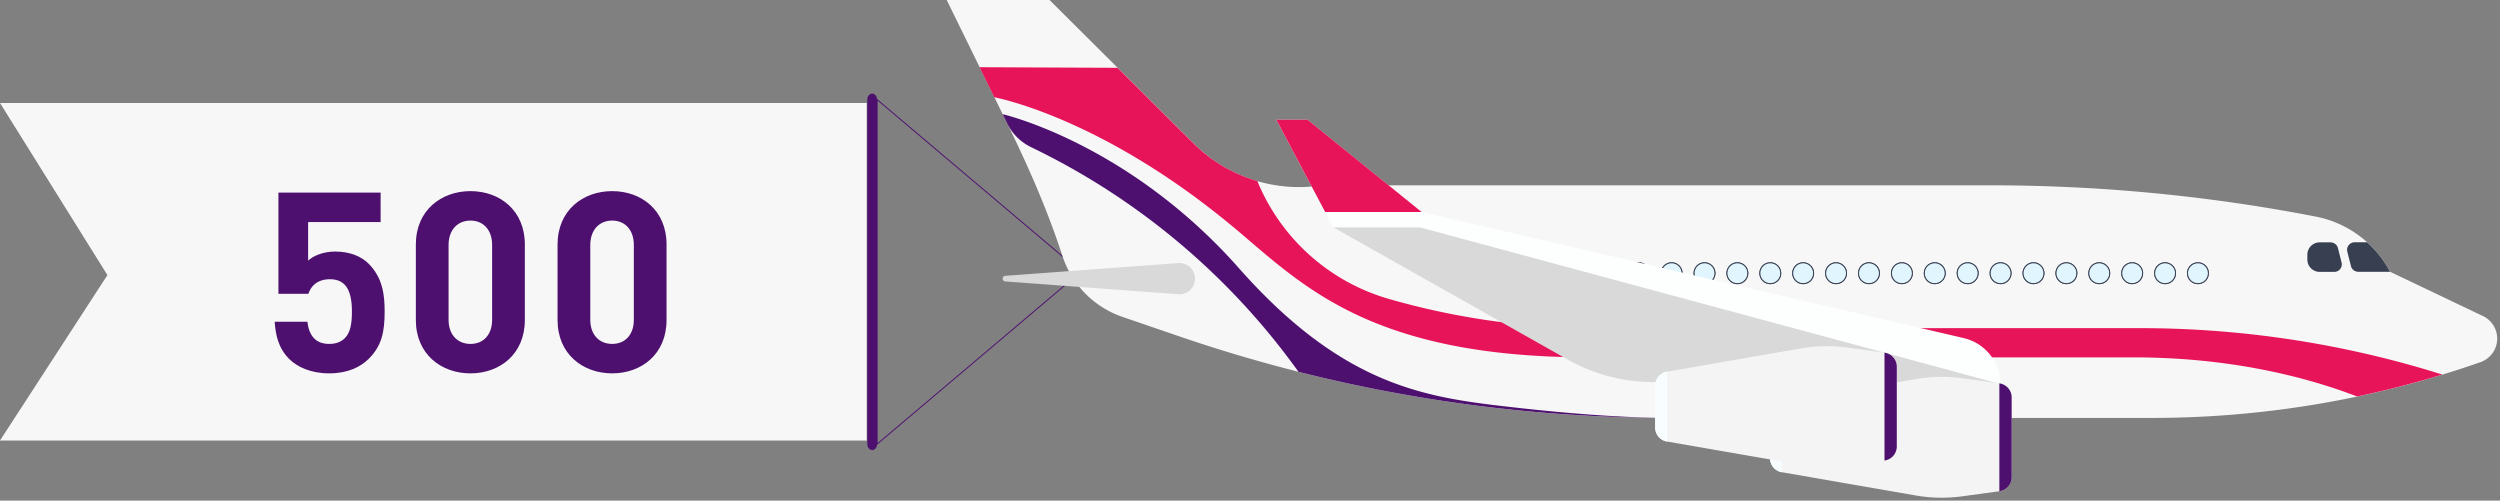 <svg width="874" height="175" fill="none" xmlns="http://www.w3.org/2000/svg"><rect width="100%" height="100%" fill="#808080" stroke="none"/><g clip-path="url(#clip0_567_1131)"><path d="M306.641 155.248V34.838l71.204 60.194-71.204 60.216z" stroke="#4E106F" stroke-width=".34" stroke-miterlimit="10"/><path d="M0 154h303V36H0l37.553 60.168L0 154z" fill="#F7F7F8"/><path d="M304.92 157.343c-.945 0-1.719-.953-1.719-2.117V34.838c0-1.164.774-2.116 1.719-2.116.946 0 1.719.952 1.719 2.116v120.388c0 1.164-.773 2.117-1.719 2.117z" fill="#4E106F"/><path d="M835.597 95.032a37.518 37.518 0 00-26.066-19.324 596.466 596.466 0 00-113.585-10.921H462.143a52.103 52.103 0 01-44.735-14.54L366.909 0h-35.94l21.106 43.05c7.396 15.07 14.156 30.457 19.348 46.416 3.2 9.82 10.85 17.842 20.979 21.313l19.835 6.794a528.496 528.496 0 00171.353 28.531h168.725c39.119 0 77.942-6.582 114.857-19.493a8.74 8.74 0 005.849-8.233 8.735 8.735 0 00-4.959-7.874l-32.444-15.472h-.021z" fill="#F7F7F8"/><path d="M579.777 146.062c-17.081-.233-36.937-2.032-54.801-4.127-27.867-3.281-56.263-7.937-91.822-48.151-38.759-43.834-82.625-53.866-82.625-53.866l1.526 3.111s0 .042.021.064c1.759 3.598 4.641 6.518 8.244 8.275l1.589.783a246.235 246.235 0 0192.034 77.825c41.09 10.392 83.345 15.789 125.812 16.107l.022-.021z" fill="#4E106F"/><path d="M431.267 79.455c23.692 19.768 47.172 45.484 124.499 45.484h190.128c32.254 0 58.933 6.265 78.133 13.673a354.69 354.69 0 0029.837-7.662 352.34 352.34 0 00-105.681-16.234H558.055c-24.518 0-48.91-3.429-72.474-10.202-20.831-5.99-37.784-21.165-46.007-41.209-8.264-2.412-15.935-6.836-22.208-13.059l-26.68-26.54-48.252-.212 5.17 10.519c4.26.804 39.925 8.974 83.621 45.42l.042.022z" fill="#E8145A"/><path d="M503.87 99.16a3.642 3.642 0 003.644-3.641c0-2.01-1.631-3.64-3.644-3.64a3.642 3.642 0 00-3.645 3.64c0 2.01 1.631 3.64 3.645 3.64z" fill="#E1F5FE" stroke="#373F51" stroke-width=".35" stroke-miterlimit="10"/><path d="M503.87 99.16a3.642 3.642 0 003.644-3.641c0-2.01-1.631-3.64-3.644-3.64a3.642 3.642 0 00-3.645 3.64c0 2.01 1.631 3.64 3.645 3.64zm11.507 0a3.643 3.643 0 003.645-3.641c0-2.01-1.632-3.64-3.645-3.64a3.643 3.643 0 00-3.645 3.64c0 2.01 1.632 3.64 3.645 3.64z" fill="#E1F5FE" stroke="#373F51" stroke-width=".35" stroke-miterlimit="10"/><path d="M515.377 99.16a3.643 3.643 0 003.645-3.641c0-2.01-1.632-3.64-3.645-3.64a3.643 3.643 0 00-3.645 3.64c0 2.01 1.632 3.64 3.645 3.64zm11.506 0a3.643 3.643 0 003.645-3.641c0-2.01-1.632-3.64-3.645-3.64a3.643 3.643 0 00-3.645 3.64c0 2.01 1.632 3.64 3.645 3.64z" fill="#E1F5FE" stroke="#373F51" stroke-width=".35" stroke-miterlimit="10"/><path d="M526.883 99.16a3.643 3.643 0 003.645-3.641c0-2.01-1.632-3.64-3.645-3.64a3.643 3.643 0 00-3.645 3.64c0 2.01 1.632 3.64 3.645 3.64zm11.508 0a3.643 3.643 0 003.645-3.641c0-2.01-1.632-3.64-3.645-3.64a3.643 3.643 0 00-3.645 3.64c0 2.01 1.632 3.64 3.645 3.64z" fill="#E1F5FE" stroke="#373F51" stroke-width=".35" stroke-miterlimit="10"/><path d="M538.391 99.16a3.643 3.643 0 003.645-3.641c0-2.01-1.632-3.64-3.645-3.64a3.643 3.643 0 00-3.645 3.64c0 2.01 1.632 3.64 3.645 3.64zm11.484 0a3.643 3.643 0 003.645-3.641c0-2.01-1.632-3.64-3.645-3.64a3.643 3.643 0 00-3.645 3.64c0 2.01 1.632 3.64 3.645 3.64z" fill="#E1F5FE" stroke="#373F51" stroke-width=".35" stroke-miterlimit="10"/><path d="M549.875 99.16a3.643 3.643 0 003.645-3.641c0-2.01-1.632-3.64-3.645-3.64a3.643 3.643 0 00-3.645 3.64c0 2.01 1.632 3.64 3.645 3.64zm11.508 0a3.643 3.643 0 003.645-3.641c0-2.01-1.632-3.64-3.645-3.64a3.643 3.643 0 00-3.645 3.64c0 2.01 1.632 3.64 3.645 3.64z" fill="#E1F5FE" stroke="#373F51" stroke-width=".35" stroke-miterlimit="10"/><path d="M561.383 99.16a3.643 3.643 0 003.645-3.641c0-2.01-1.632-3.64-3.645-3.64a3.643 3.643 0 00-3.645 3.64c0 2.01 1.632 3.64 3.645 3.64zm7.861-3.641c0 2.01 1.632 3.64 3.645 3.64a3.643 3.643 0 003.645-3.64c0-2.01-1.632-3.64-3.645-3.64a3.643 3.643 0 00-3.645 3.64z" fill="#E1F5FE" stroke="#373F51" stroke-width=".35" stroke-miterlimit="10"/><path d="M569.244 95.519c0 2.01 1.632 3.64 3.645 3.64a3.643 3.643 0 003.645-3.64c0-2.01-1.632-3.64-3.645-3.64a3.643 3.643 0 00-3.645 3.64zm11.508 0c0 2.01 1.632 3.64 3.645 3.64a3.643 3.643 0 003.645-3.64c0-2.01-1.632-3.64-3.645-3.64a3.643 3.643 0 00-3.645 3.64z" fill="#E1F5FE" stroke="#373F51" stroke-width=".35" stroke-miterlimit="10"/><path d="M580.752 95.519c0 2.01 1.632 3.64 3.645 3.64a3.643 3.643 0 003.645-3.64c0-2.01-1.632-3.64-3.645-3.64a3.643 3.643 0 00-3.645 3.64zm11.506 0c0 2.01 1.632 3.64 3.645 3.64a3.643 3.643 0 003.645-3.64c0-2.01-1.632-3.64-3.645-3.64a3.643 3.643 0 00-3.645 3.64z" fill="#E1F5FE" stroke="#373F51" stroke-width=".35" stroke-miterlimit="10"/><path d="M592.258 95.519c0 2.01 1.632 3.64 3.645 3.64a3.643 3.643 0 003.645-3.64c0-2.01-1.632-3.64-3.645-3.64a3.643 3.643 0 00-3.645 3.64zm11.486 0c0 2.01 1.632 3.64 3.645 3.64a3.643 3.643 0 003.645-3.64c0-2.01-1.632-3.64-3.645-3.64a3.643 3.643 0 00-3.645 3.64z" fill="#E1F5FE" stroke="#373F51" stroke-width=".35" stroke-miterlimit="10"/><path d="M603.744 95.519c0 2.01 1.632 3.64 3.645 3.64a3.643 3.643 0 003.645-3.64c0-2.01-1.632-3.64-3.645-3.64a3.643 3.643 0 00-3.645 3.64zm11.506 0c0 2.01 1.632 3.64 3.645 3.64a3.643 3.643 0 003.645-3.64c0-2.01-1.632-3.64-3.645-3.64a3.643 3.643 0 00-3.645 3.64z" fill="#E1F5FE" stroke="#373F51" stroke-width=".35" stroke-miterlimit="10"/><path d="M615.25 95.519c0 2.01 1.632 3.64 3.645 3.64a3.643 3.643 0 003.645-3.64c0-2.01-1.632-3.64-3.645-3.64a3.643 3.643 0 00-3.645 3.64zm15.131 3.641a3.643 3.643 0 003.645-3.641c0-2.01-1.632-3.64-3.645-3.64a3.643 3.643 0 00-3.645 3.64c0 2.01 1.632 3.64 3.645 3.64z" fill="#E1F5FE" stroke="#373F51" stroke-width=".35" stroke-miterlimit="10"/><path d="M630.381 99.16a3.643 3.643 0 003.645-3.641c0-2.01-1.632-3.64-3.645-3.64a3.643 3.643 0 00-3.645 3.64c0 2.01 1.632 3.64 3.645 3.64zm11.508 0a3.643 3.643 0 003.645-3.641c0-2.01-1.632-3.64-3.645-3.64a3.643 3.643 0 00-3.645 3.64c0 2.01 1.632 3.64 3.645 3.64z" fill="#E1F5FE" stroke="#373F51" stroke-width=".35" stroke-miterlimit="10"/><path d="M641.889 99.16a3.643 3.643 0 003.645-3.641c0-2.01-1.632-3.64-3.645-3.64a3.643 3.643 0 00-3.645 3.64c0 2.01 1.632 3.64 3.645 3.64zm7.861-3.641c0 2.01 1.632 3.64 3.645 3.64a3.643 3.643 0 003.645-3.64c0-2.01-1.632-3.64-3.645-3.64a3.643 3.643 0 00-3.645 3.64z" fill="#E1F5FE" stroke="#373F51" stroke-width=".35" stroke-miterlimit="10"/><path d="M649.75 95.519c0 2.01 1.632 3.64 3.645 3.64a3.643 3.643 0 003.645-3.64c0-2.01-1.632-3.64-3.645-3.64a3.643 3.643 0 00-3.645 3.64zm15.153 3.641a3.643 3.643 0 003.645-3.641c0-2.01-1.632-3.64-3.645-3.64a3.643 3.643 0 00-3.645 3.64c0 2.01 1.632 3.64 3.645 3.64z" fill="#E1F5FE" stroke="#373F51" stroke-width=".35" stroke-miterlimit="10"/><path d="M664.903 99.16a3.643 3.643 0 003.645-3.641c0-2.01-1.632-3.64-3.645-3.64a3.643 3.643 0 00-3.645 3.64c0 2.01 1.632 3.64 3.645 3.64zm11.484 0a3.643 3.643 0 003.645-3.641c0-2.01-1.632-3.64-3.645-3.64a3.643 3.643 0 00-3.645 3.64c0 2.01 1.632 3.64 3.645 3.64z" fill="#E1F5FE" stroke="#373F51" stroke-width=".35" stroke-miterlimit="10"/><path d="M676.387 99.16a3.643 3.643 0 003.645-3.641c0-2.01-1.632-3.64-3.645-3.64a3.643 3.643 0 00-3.645 3.64c0 2.01 1.632 3.64 3.645 3.64zm11.508 0a3.643 3.643 0 003.645-3.641c0-2.01-1.632-3.64-3.645-3.64a3.643 3.643 0 00-3.645 3.64c0 2.01 1.632 3.64 3.645 3.64z" fill="#E1F5FE" stroke="#373F51" stroke-width=".35" stroke-miterlimit="10"/><path d="M687.895 99.16a3.643 3.643 0 003.645-3.641c0-2.01-1.632-3.64-3.645-3.64a3.643 3.643 0 00-3.645 3.64c0 2.01 1.632 3.64 3.645 3.64zm7.861-3.641c0 2.01 1.632 3.64 3.645 3.64a3.643 3.643 0 003.645-3.64c0-2.01-1.632-3.64-3.645-3.64a3.643 3.643 0 00-3.645 3.64z" fill="#E1F5FE" stroke="#373F51" stroke-width=".35" stroke-miterlimit="10"/><path d="M695.756 95.519c0 2.01 1.632 3.64 3.645 3.64a3.643 3.643 0 003.645-3.64c0-2.01-1.632-3.64-3.645-3.64a3.643 3.643 0 00-3.645 3.64zm11.508 0c0 2.01 1.631 3.64 3.645 3.64a3.642 3.642 0 003.644-3.64c0-2.01-1.631-3.64-3.644-3.64a3.642 3.642 0 00-3.645 3.64z" fill="#E1F5FE" stroke="#373F51" stroke-width=".35" stroke-miterlimit="10"/><path d="M707.264 95.519c0 2.01 1.631 3.64 3.645 3.64a3.642 3.642 0 003.644-3.64c0-2.01-1.631-3.64-3.644-3.64a3.642 3.642 0 00-3.645 3.64zm11.506 0c0 2.01 1.631 3.64 3.644 3.64a3.642 3.642 0 003.645-3.64c0-2.01-1.631-3.64-3.645-3.64a3.642 3.642 0 00-3.644 3.64z" fill="#E1F5FE" stroke="#373F51" stroke-width=".35" stroke-miterlimit="10"/><path d="M718.77 95.519c0 2.01 1.631 3.64 3.644 3.64a3.642 3.642 0 003.645-3.64c0-2.01-1.631-3.64-3.645-3.64a3.642 3.642 0 00-3.644 3.64zm11.486 0c0 2.01 1.632 3.64 3.645 3.64a3.643 3.643 0 003.645-3.64c0-2.01-1.632-3.64-3.645-3.64a3.643 3.643 0 00-3.645 3.64z" fill="#E1F5FE" stroke="#373F51" stroke-width=".35" stroke-miterlimit="10"/><path d="M730.256 95.519c0 2.01 1.632 3.64 3.645 3.64a3.643 3.643 0 003.645-3.64c0-2.01-1.632-3.64-3.645-3.64a3.643 3.643 0 00-3.645 3.64zm11.508 0c0 2.01 1.631 3.64 3.645 3.64a3.642 3.642 0 003.644-3.64c0-2.01-1.631-3.64-3.644-3.64a3.642 3.642 0 00-3.645 3.64z" fill="#E1F5FE" stroke="#373F51" stroke-width=".35" stroke-miterlimit="10"/><path d="M741.764 95.519c0 2.01 1.631 3.64 3.645 3.64a3.642 3.642 0 003.644-3.64c0-2.01-1.631-3.64-3.644-3.64a3.642 3.642 0 00-3.645 3.64zm11.506 0c0 2.01 1.631 3.64 3.644 3.64a3.642 3.642 0 003.645-3.64c0-2.01-1.631-3.64-3.645-3.64a3.642 3.642 0 00-3.644 3.64z" fill="#E1F5FE" stroke="#373F51" stroke-width=".35" stroke-miterlimit="10"/><path d="M753.27 95.519c0 2.01 1.631 3.64 3.644 3.64a3.642 3.642 0 003.645-3.64c0-2.01-1.631-3.64-3.645-3.64a3.642 3.642 0 00-3.644 3.64zm15.131 3.641a3.643 3.643 0 003.645-3.641c0-2.01-1.632-3.64-3.645-3.64a3.643 3.643 0 00-3.645 3.64c0 2.01 1.632 3.64 3.645 3.64z" fill="#E1F5FE" stroke="#373F51" stroke-width=".35" stroke-miterlimit="10"/><path d="M768.401 99.16a3.643 3.643 0 003.645-3.641c0-2.01-1.632-3.64-3.645-3.64a3.643 3.643 0 00-3.645 3.64c0 2.01 1.632 3.64 3.645 3.64z" fill="#E1F5FE" stroke="#373F51" stroke-width=".35" stroke-miterlimit="10"/><path d="M548.116 125.743l-82.011-46.288h34.5l198.711 54.754-121.681-.635a60.859 60.859 0 01-29.519-7.831z" fill="#D9D9DA"/><path d="M497.003 74.12l-39.904-32.255h-10.892l19.899 37.59h30.176l203.013 54.754c0-7.662-5.298-14.286-12.758-16.001L497.003 74.121z" fill="#FDFFFF"/><path d="M457.121 41.865h-10.914l17.08 32.256h33.716l-39.882-32.256z" fill="#E8145A"/><path d="M622.943 165.089l46.811 8.128a52.578 52.578 0 0016.191.296l13.011-1.778a4.976 4.976 0 004.302-4.931V138.95a4.976 4.976 0 00-4.302-4.931l-13.011-1.778a52.578 52.578 0 00-16.191.296l-46.811 8.128a4.976 4.976 0 00-4.132 4.91V160.2a4.994 4.994 0 004.132 4.911v-.022z" fill="#F4F4F5"/><path d="M618.811 145.554v14.625a4.992 4.992 0 004.132 4.91v-24.446a4.978 4.978 0 00-4.132 4.911z" fill="#F8FEFF"/><path d="M703.278 166.804V138.95a4.976 4.976 0 00-4.301-4.931v37.716a4.976 4.976 0 004.301-4.931z" fill="#4E106F"/><path d="M582.785 154.359l46.811 8.127a52.572 52.572 0 0016.19.296l13.012-1.778a4.976 4.976 0 004.302-4.931v-27.854a4.977 4.977 0 00-4.302-4.931l-13.012-1.778a52.584 52.584 0 00-16.19.296l-46.811 8.128a4.977 4.977 0 00-4.133 4.91v14.625a4.995 4.995 0 004.133 4.911v-.021z" fill="#F4F4F5"/><path d="M578.652 134.823v14.625a4.995 4.995 0 004.133 4.911v-24.446a4.977 4.977 0 00-4.133 4.91z" fill="#F8FEFF"/><path d="M663.12 156.073v-27.854a4.976 4.976 0 00-4.302-4.931v37.716a4.976 4.976 0 004.302-4.931z" fill="#4E106F"/><path d="M412.345 102.885a5.446 5.446 0 005.446-5.461 5.446 5.446 0 00-5.446-5.46h-.424l-60.48 4.465c-1.208.085-1.208 1.863 0 1.968l60.48 4.466h.424v.022z" fill="#D9D9DA"/><path d="M824.472 95.032h11.104a37.316 37.316 0 00-8.053-10.328h-4.344a2.638 2.638 0 00-2.564 3.259l1.271 5.059a2.653 2.653 0 002.565 1.99l.021.02zm-9.684-10.307h-3.815a4.312 4.312 0 00-4.323 4.318v1.693a4.312 4.312 0 004.323 4.317h5.086a2.637 2.637 0 002.564-3.26l-1.271-5.058a2.652 2.652 0 00-2.564-1.99v-.02z" fill="#373F51"/></g><path d="M134.472 108.88c0-5.896-.704-11.792-5.632-16.72-2.552-2.552-6.512-4.224-11.704-4.224-4.224 0-7.744 1.584-9.416 3.168V77.64h25.344V67.344H97.336v35.376h10.472c.792-2.464 2.904-5.104 7.568-5.104 5.544 0 7.656 4.048 7.656 11.264 0 3.96-.44 7.304-2.464 9.328-1.408 1.408-3.256 2.024-5.456 2.024-4.752 0-7.04-2.816-7.656-7.744h-11.44c.352 4.576 1.232 9.152 5.104 13.024 2.728 2.728 7.48 5.016 13.992 5.016 6.512 0 11-2.288 13.816-5.104 4.576-4.576 5.544-9.504 5.544-16.544zm49.013 2.992v-26.4c0-11.968-8.8-18.656-19.008-18.656-10.208 0-19.096 6.688-19.096 18.656v26.4c0 11.968 8.888 18.656 19.096 18.656s19.008-6.688 19.008-18.656zm-11.44-.088c0 5.28-3.08 8.448-7.568 8.448-4.488 0-7.656-3.168-7.656-8.448V85.648c0-5.28 3.168-8.536 7.656-8.536 4.488 0 7.568 3.256 7.568 8.536v26.136zm60.981.088v-26.4c0-11.968-8.8-18.656-19.008-18.656-10.208 0-19.096 6.688-19.096 18.656v26.4c0 11.968 8.888 18.656 19.096 18.656s19.008-6.688 19.008-18.656zm-11.44-.088c0 5.28-3.08 8.448-7.568 8.448-4.488 0-7.656-3.168-7.656-8.448V85.648c0-5.28 3.168-8.536 7.656-8.536 4.488 0 7.568 3.256 7.568 8.536v26.136z" fill="#4E106F"/><defs><clipPath id="clip0_567_1131"><path fill="#fff" d="M0 0h874v175H0z"/></clipPath></defs></svg>